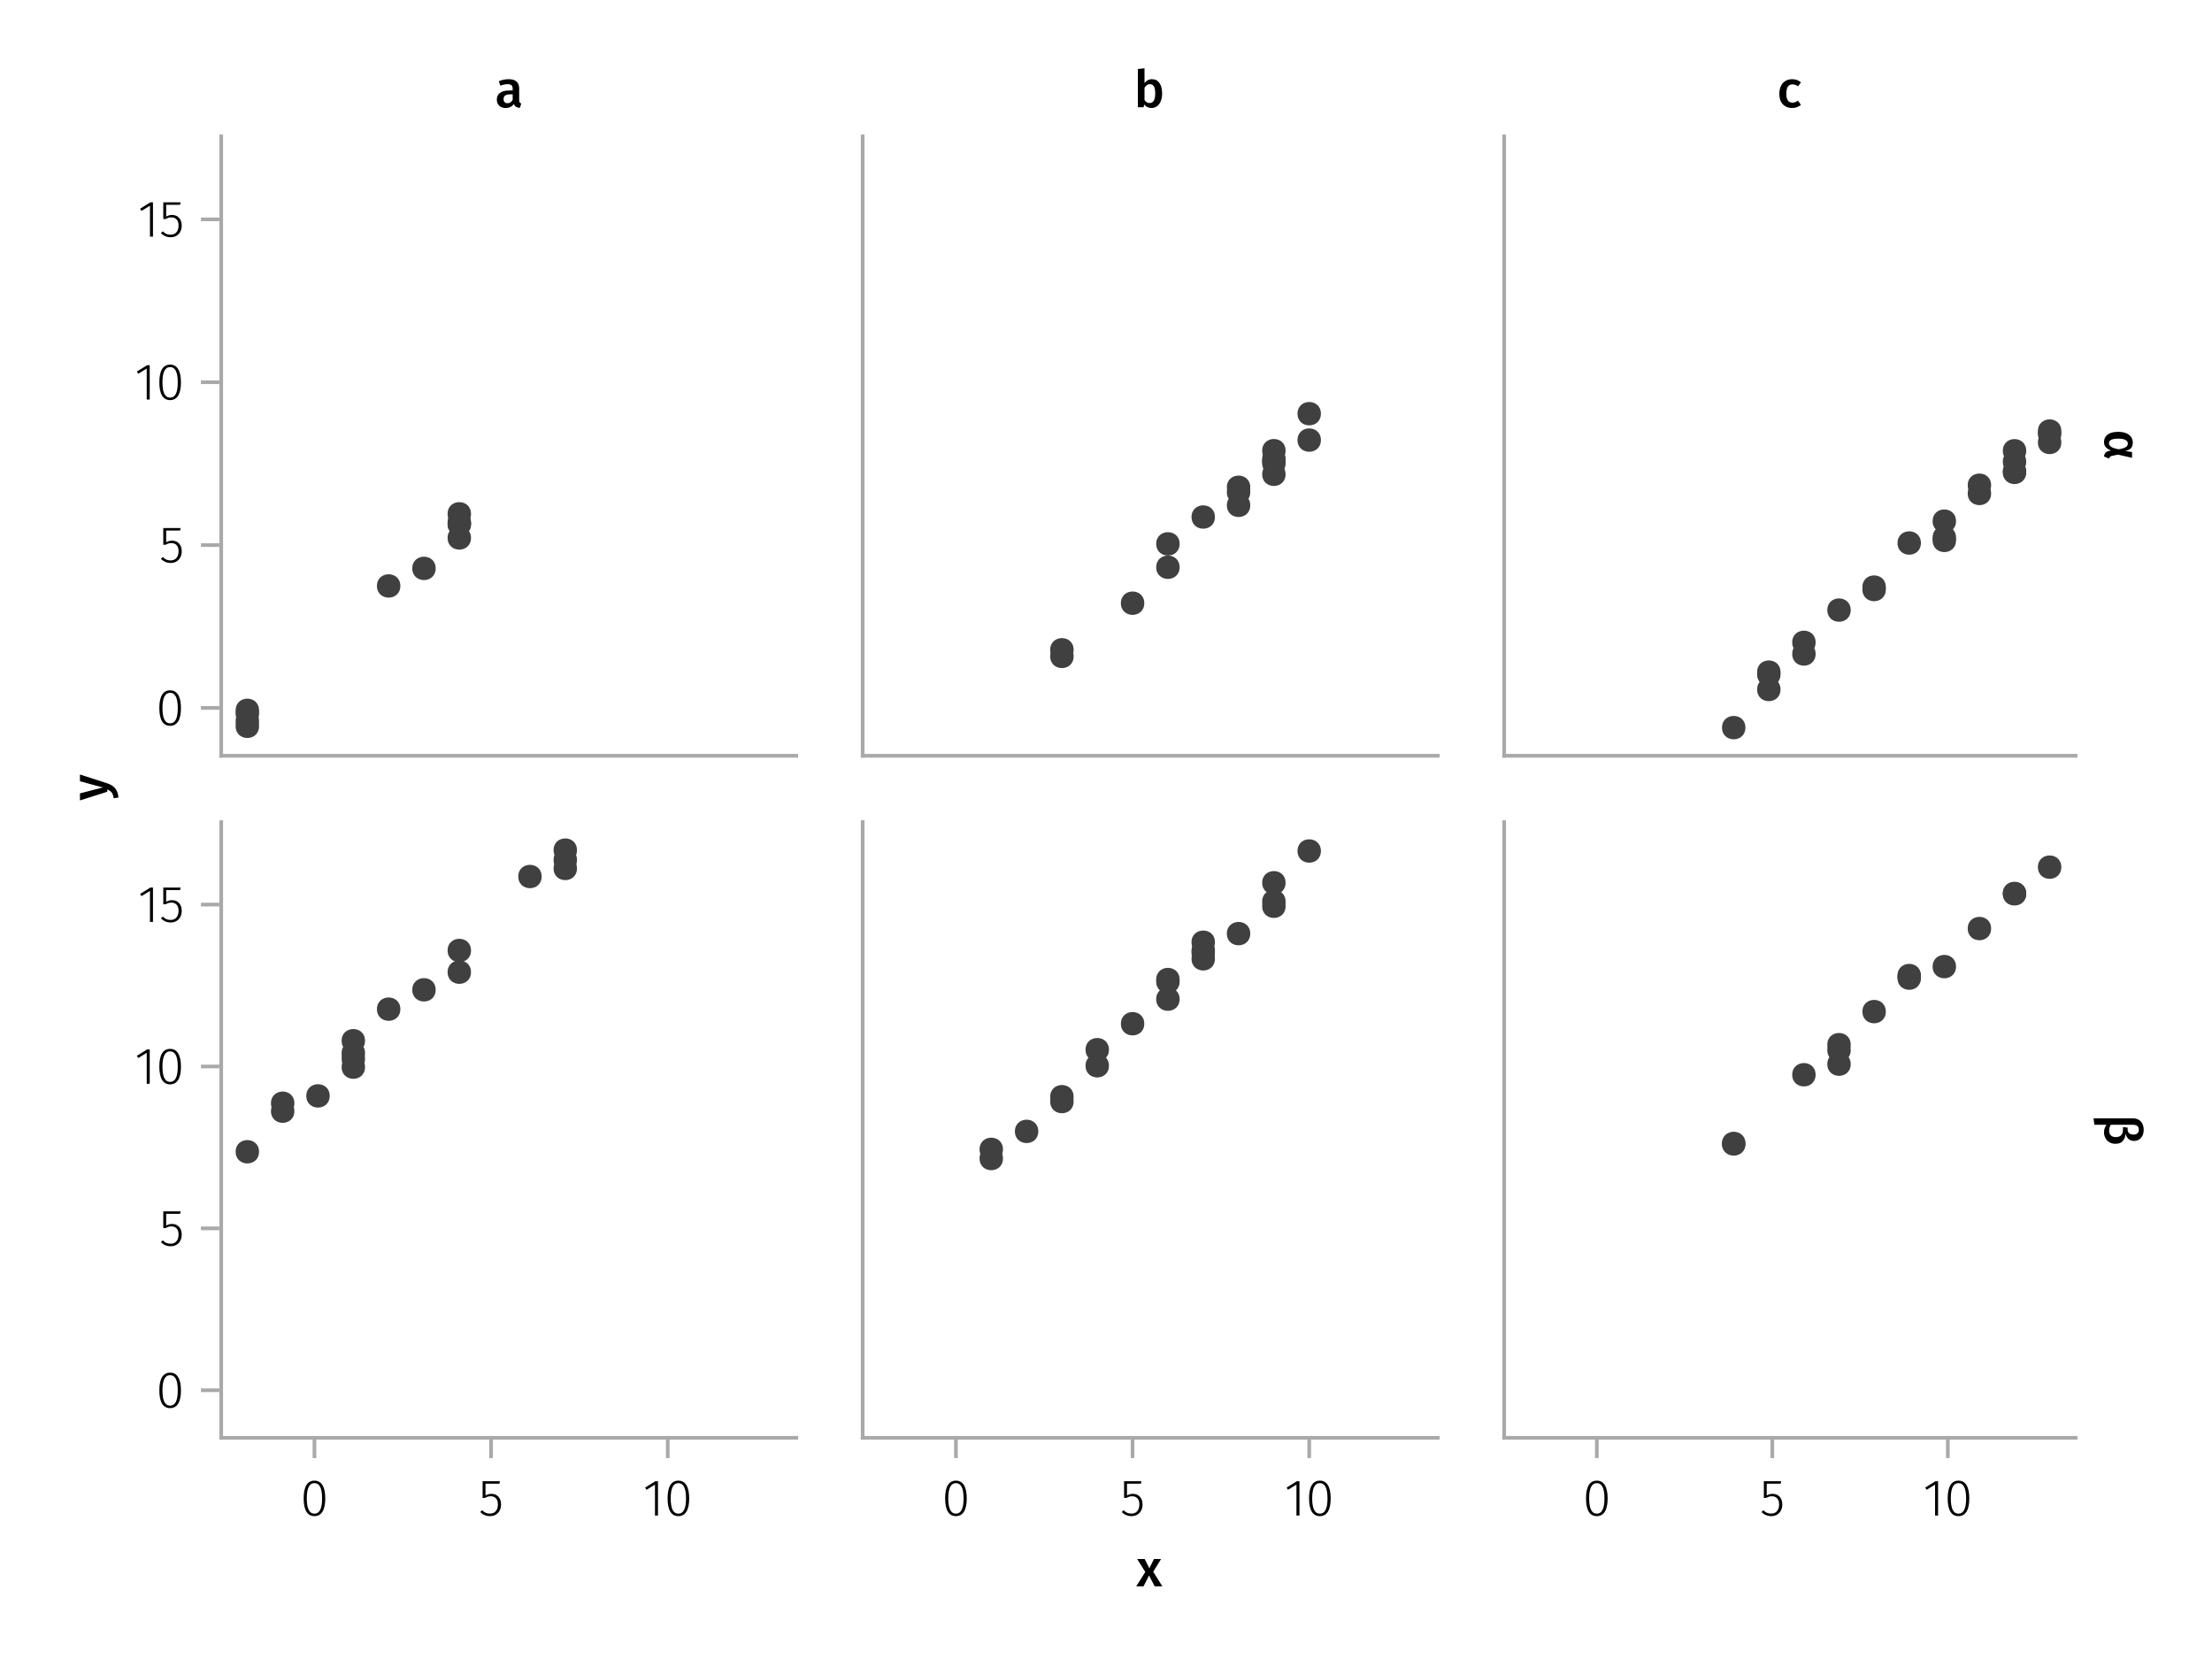 <?xml version="1.0" encoding="UTF-8"?>
<svg xmlns="http://www.w3.org/2000/svg" xmlns:xlink="http://www.w3.org/1999/xlink" width="600" height="450" viewBox="0 0 600 450">
<defs>
<g>
<g id="glyph-0-0-8e553ca0">
<path d="M 3.844 -9.469 C 4.812 -9.469 5.539 -9.055 6.031 -8.234 C 6.531 -7.422 6.781 -6.223 6.781 -4.641 C 6.781 -3.078 6.531 -1.883 6.031 -1.062 C 5.531 -0.25 4.801 0.156 3.844 0.156 C 2.883 0.156 2.156 -0.25 1.656 -1.062 C 1.164 -1.883 0.922 -3.082 0.922 -4.656 C 0.922 -6.238 1.164 -7.438 1.656 -8.25 C 2.156 -9.062 2.883 -9.469 3.844 -9.469 Z M 3.844 -8.797 C 2.457 -8.797 1.766 -7.414 1.766 -4.656 C 1.766 -1.895 2.457 -0.516 3.844 -0.516 C 4.531 -0.516 5.047 -0.848 5.391 -1.516 C 5.742 -2.191 5.922 -3.234 5.922 -4.641 C 5.922 -6.055 5.742 -7.102 5.391 -7.781 C 5.047 -8.457 4.531 -8.797 3.844 -8.797 Z M 3.844 -8.797 "/>
</g>
<g id="glyph-0-1-8e553ca0">
<path d="M 5.672 -8.641 L 1.891 -8.641 L 1.891 -5.453 C 2.398 -5.742 2.93 -5.891 3.484 -5.891 C 4.285 -5.891 4.922 -5.629 5.391 -5.109 C 5.867 -4.598 6.109 -3.895 6.109 -3 C 6.109 -2.395 5.984 -1.848 5.734 -1.359 C 5.484 -0.879 5.129 -0.504 4.672 -0.234 C 4.223 0.023 3.703 0.156 3.109 0.156 C 2.066 0.156 1.188 -0.219 0.469 -0.969 L 0.984 -1.453 C 1.273 -1.141 1.586 -0.906 1.922 -0.75 C 2.266 -0.602 2.66 -0.531 3.109 -0.531 C 3.773 -0.531 4.297 -0.75 4.672 -1.188 C 5.055 -1.633 5.25 -2.242 5.25 -3.016 C 5.25 -3.754 5.07 -4.305 4.719 -4.672 C 4.375 -5.047 3.898 -5.234 3.297 -5.234 C 3.004 -5.234 2.742 -5.195 2.516 -5.125 C 2.285 -5.062 2.031 -4.945 1.75 -4.781 L 1.109 -4.781 L 1.109 -9.312 L 5.797 -9.312 Z M 5.672 -8.641 "/>
</g>
<g id="glyph-1-0-8e553ca0">
<path d="M 5.672 -8.641 L 1.891 -8.641 L 1.891 -5.453 C 2.398 -5.742 2.93 -5.891 3.484 -5.891 C 4.285 -5.891 4.922 -5.629 5.391 -5.109 C 5.867 -4.598 6.109 -3.895 6.109 -3 C 6.109 -2.395 5.984 -1.848 5.734 -1.359 C 5.484 -0.879 5.129 -0.504 4.672 -0.234 C 4.223 0.023 3.703 0.156 3.109 0.156 C 2.066 0.156 1.188 -0.219 0.469 -0.969 L 0.984 -1.453 C 1.273 -1.141 1.586 -0.906 1.922 -0.75 C 2.266 -0.602 2.66 -0.531 3.109 -0.531 C 3.773 -0.531 4.297 -0.75 4.672 -1.188 C 5.055 -1.633 5.25 -2.242 5.25 -3.016 C 5.25 -3.754 5.07 -4.305 4.719 -4.672 C 4.375 -5.047 3.898 -5.234 3.297 -5.234 C 3.004 -5.234 2.742 -5.195 2.516 -5.125 C 2.285 -5.062 2.031 -4.945 1.75 -4.781 L 1.109 -4.781 L 1.109 -9.312 L 5.797 -9.312 Z M 5.672 -8.641 "/>
</g>
<g id="glyph-2-0-8e553ca0">
<path d="M 4.094 -9.312 L 4.094 0 L 3.281 0 L 3.281 -8.406 L 0.984 -6.984 L 0.609 -7.594 L 3.391 -9.312 Z M 4.094 -9.312 "/>
</g>
<g id="glyph-3-0-8e553ca0">
<path d="M 3.844 -9.469 C 4.812 -9.469 5.539 -9.055 6.031 -8.234 C 6.531 -7.422 6.781 -6.223 6.781 -4.641 C 6.781 -3.078 6.531 -1.883 6.031 -1.062 C 5.531 -0.25 4.801 0.156 3.844 0.156 C 2.883 0.156 2.156 -0.25 1.656 -1.062 C 1.164 -1.883 0.922 -3.082 0.922 -4.656 C 0.922 -6.238 1.164 -7.438 1.656 -8.25 C 2.156 -9.062 2.883 -9.469 3.844 -9.469 Z M 3.844 -8.797 C 2.457 -8.797 1.766 -7.414 1.766 -4.656 C 1.766 -1.895 2.457 -0.516 3.844 -0.516 C 4.531 -0.516 5.047 -0.848 5.391 -1.516 C 5.742 -2.191 5.922 -3.234 5.922 -4.641 C 5.922 -6.055 5.742 -7.102 5.391 -7.781 C 5.047 -8.457 4.531 -8.797 3.844 -8.797 Z M 3.844 -8.797 "/>
</g>
<g id="glyph-4-0-8e553ca0">
<path d="M 4.094 -9.312 L 4.094 0 L 3.281 0 L 3.281 -8.406 L 0.984 -6.984 L 0.609 -7.594 L 3.391 -9.312 Z M 4.094 -9.312 "/>
</g>
<g id="glyph-4-1-8e553ca0">
<path d="M 5.672 -8.641 L 1.891 -8.641 L 1.891 -5.453 C 2.398 -5.742 2.93 -5.891 3.484 -5.891 C 4.285 -5.891 4.922 -5.629 5.391 -5.109 C 5.867 -4.598 6.109 -3.895 6.109 -3 C 6.109 -2.395 5.984 -1.848 5.734 -1.359 C 5.484 -0.879 5.129 -0.504 4.672 -0.234 C 4.223 0.023 3.703 0.156 3.109 0.156 C 2.066 0.156 1.188 -0.219 0.469 -0.969 L 0.984 -1.453 C 1.273 -1.141 1.586 -0.906 1.922 -0.75 C 2.266 -0.602 2.66 -0.531 3.109 -0.531 C 3.773 -0.531 4.297 -0.75 4.672 -1.188 C 5.055 -1.633 5.25 -2.242 5.25 -3.016 C 5.25 -3.754 5.07 -4.305 4.719 -4.672 C 4.375 -5.047 3.898 -5.234 3.297 -5.234 C 3.004 -5.234 2.742 -5.195 2.516 -5.125 C 2.285 -5.062 2.031 -4.945 1.75 -4.781 L 1.109 -4.781 L 1.109 -9.312 L 5.797 -9.312 Z M 5.672 -8.641 "/>
</g>
<g id="glyph-4-2-8e553ca0">
<path d="M 3.844 -9.469 C 4.812 -9.469 5.539 -9.055 6.031 -8.234 C 6.531 -7.422 6.781 -6.223 6.781 -4.641 C 6.781 -3.078 6.531 -1.883 6.031 -1.062 C 5.531 -0.25 4.801 0.156 3.844 0.156 C 2.883 0.156 2.156 -0.25 1.656 -1.062 C 1.164 -1.883 0.922 -3.082 0.922 -4.656 C 0.922 -6.238 1.164 -7.438 1.656 -8.25 C 2.156 -9.062 2.883 -9.469 3.844 -9.469 Z M 3.844 -8.797 C 2.457 -8.797 1.766 -7.414 1.766 -4.656 C 1.766 -1.895 2.457 -0.516 3.844 -0.516 C 4.531 -0.516 5.047 -0.848 5.391 -1.516 C 5.742 -2.191 5.922 -3.234 5.922 -4.641 C 5.922 -6.055 5.742 -7.102 5.391 -7.781 C 5.047 -8.457 4.531 -8.797 3.844 -8.797 Z M 3.844 -8.797 "/>
</g>
<g id="glyph-5-0-8e553ca0">
<path d="M 3.844 -9.469 C 4.812 -9.469 5.539 -9.055 6.031 -8.234 C 6.531 -7.422 6.781 -6.223 6.781 -4.641 C 6.781 -3.078 6.531 -1.883 6.031 -1.062 C 5.531 -0.25 4.801 0.156 3.844 0.156 C 2.883 0.156 2.156 -0.25 1.656 -1.062 C 1.164 -1.883 0.922 -3.082 0.922 -4.656 C 0.922 -6.238 1.164 -7.438 1.656 -8.25 C 2.156 -9.062 2.883 -9.469 3.844 -9.469 Z M 3.844 -8.797 C 2.457 -8.797 1.766 -7.414 1.766 -4.656 C 1.766 -1.895 2.457 -0.516 3.844 -0.516 C 4.531 -0.516 5.047 -0.848 5.391 -1.516 C 5.742 -2.191 5.922 -3.234 5.922 -4.641 C 5.922 -6.055 5.742 -7.102 5.391 -7.781 C 5.047 -8.457 4.531 -8.797 3.844 -8.797 Z M 3.844 -8.797 "/>
</g>
<g id="glyph-6-0-8e553ca0">
<path d="M 4.094 -9.312 L 4.094 0 L 3.281 0 L 3.281 -8.406 L 0.984 -6.984 L 0.609 -7.594 L 3.391 -9.312 Z M 4.094 -9.312 "/>
</g>
<g id="glyph-7-0-8e553ca0">
<path d="M 3.844 -9.469 C 4.812 -9.469 5.539 -9.055 6.031 -8.234 C 6.531 -7.422 6.781 -6.223 6.781 -4.641 C 6.781 -3.078 6.531 -1.883 6.031 -1.062 C 5.531 -0.25 4.801 0.156 3.844 0.156 C 2.883 0.156 2.156 -0.25 1.656 -1.062 C 1.164 -1.883 0.922 -3.082 0.922 -4.656 C 0.922 -6.238 1.164 -7.438 1.656 -8.25 C 2.156 -9.062 2.883 -9.469 3.844 -9.469 Z M 3.844 -8.797 C 2.457 -8.797 1.766 -7.414 1.766 -4.656 C 1.766 -1.895 2.457 -0.516 3.844 -0.516 C 4.531 -0.516 5.047 -0.848 5.391 -1.516 C 5.742 -2.191 5.922 -3.234 5.922 -4.641 C 5.922 -6.055 5.742 -7.102 5.391 -7.781 C 5.047 -8.457 4.531 -8.797 3.844 -8.797 Z M 3.844 -8.797 "/>
</g>
<g id="glyph-7-1-8e553ca0">
<path d="M 4.094 -9.312 L 4.094 0 L 3.281 0 L 3.281 -8.406 L 0.984 -6.984 L 0.609 -7.594 L 3.391 -9.312 Z M 4.094 -9.312 "/>
</g>
<g id="glyph-7-2-8e553ca0">
<path d="M 5.672 -8.641 L 1.891 -8.641 L 1.891 -5.453 C 2.398 -5.742 2.93 -5.891 3.484 -5.891 C 4.285 -5.891 4.922 -5.629 5.391 -5.109 C 5.867 -4.598 6.109 -3.895 6.109 -3 C 6.109 -2.395 5.984 -1.848 5.734 -1.359 C 5.484 -0.879 5.129 -0.504 4.672 -0.234 C 4.223 0.023 3.703 0.156 3.109 0.156 C 2.066 0.156 1.188 -0.219 0.469 -0.969 L 0.984 -1.453 C 1.273 -1.141 1.586 -0.906 1.922 -0.75 C 2.266 -0.602 2.66 -0.531 3.109 -0.531 C 3.773 -0.531 4.297 -0.75 4.672 -1.188 C 5.055 -1.633 5.25 -2.242 5.25 -3.016 C 5.25 -3.754 5.07 -4.305 4.719 -4.672 C 4.375 -5.047 3.898 -5.234 3.297 -5.234 C 3.004 -5.234 2.742 -5.195 2.516 -5.125 C 2.285 -5.062 2.031 -4.945 1.75 -4.781 L 1.109 -4.781 L 1.109 -9.312 L 5.797 -9.312 Z M 5.672 -8.641 "/>
</g>
<g id="glyph-8-0-8e553ca0">
<path d="M 5.672 -8.641 L 1.891 -8.641 L 1.891 -5.453 C 2.398 -5.742 2.93 -5.891 3.484 -5.891 C 4.285 -5.891 4.922 -5.629 5.391 -5.109 C 5.867 -4.598 6.109 -3.895 6.109 -3 C 6.109 -2.395 5.984 -1.848 5.734 -1.359 C 5.484 -0.879 5.129 -0.504 4.672 -0.234 C 4.223 0.023 3.703 0.156 3.109 0.156 C 2.066 0.156 1.188 -0.219 0.469 -0.969 L 0.984 -1.453 C 1.273 -1.141 1.586 -0.906 1.922 -0.75 C 2.266 -0.602 2.66 -0.531 3.109 -0.531 C 3.773 -0.531 4.297 -0.75 4.672 -1.188 C 5.055 -1.633 5.25 -2.242 5.25 -3.016 C 5.25 -3.754 5.07 -4.305 4.719 -4.672 C 4.375 -5.047 3.898 -5.234 3.297 -5.234 C 3.004 -5.234 2.742 -5.195 2.516 -5.125 C 2.285 -5.062 2.031 -4.945 1.75 -4.781 L 1.109 -4.781 L 1.109 -9.312 L 5.797 -9.312 Z M 5.672 -8.641 "/>
</g>
<g id="glyph-9-0-8e553ca0">
<path d="M 3.844 -9.469 C 4.812 -9.469 5.539 -9.055 6.031 -8.234 C 6.531 -7.422 6.781 -6.223 6.781 -4.641 C 6.781 -3.078 6.531 -1.883 6.031 -1.062 C 5.531 -0.25 4.801 0.156 3.844 0.156 C 2.883 0.156 2.156 -0.25 1.656 -1.062 C 1.164 -1.883 0.922 -3.082 0.922 -4.656 C 0.922 -6.238 1.164 -7.438 1.656 -8.25 C 2.156 -9.062 2.883 -9.469 3.844 -9.469 Z M 3.844 -8.797 C 2.457 -8.797 1.766 -7.414 1.766 -4.656 C 1.766 -1.895 2.457 -0.516 3.844 -0.516 C 4.531 -0.516 5.047 -0.848 5.391 -1.516 C 5.742 -2.191 5.922 -3.234 5.922 -4.641 C 5.922 -6.055 5.742 -7.102 5.391 -7.781 C 5.047 -8.457 4.531 -8.797 3.844 -8.797 Z M 3.844 -8.797 "/>
</g>
<g id="glyph-10-0-8e553ca0">
<path d="M 4.094 -9.312 L 4.094 0 L 3.281 0 L 3.281 -8.406 L 0.984 -6.984 L 0.609 -7.594 L 3.391 -9.312 Z M 4.094 -9.312 "/>
</g>
<g id="glyph-11-0-8e553ca0">
<path d="M 0.031 -4.656 C 0.945 -4.363 1.656 -3.91 2.156 -3.297 C 2.664 -2.691 2.961 -1.863 3.047 -0.812 L 1.75 -0.625 C 1.676 -1.113 1.57 -1.504 1.438 -1.797 C 1.301 -2.086 1.117 -2.32 0.891 -2.5 C 0.672 -2.676 0.375 -2.844 0 -3 L 0 -2.375 L -7.406 -0.031 L -7.406 -1.938 L -1.188 -3.547 L -7.406 -5.219 L -7.406 -7.062 Z M 0.031 -4.656 "/>
</g>
<g id="glyph-12-0-8e553ca0">
<path d="M 7.609 3.562 C 7.609 4.188 7.441 4.68 7.109 5.047 C 6.773 5.41 6.242 5.66 5.516 5.797 L 7.406 6.094 L 7.406 7.656 L 3.562 6.781 L 1.922 7.141 C 1.703 7.191 1.535 7.273 1.422 7.391 C 1.316 7.504 1.234 7.664 1.172 7.875 L -0.203 7.281 C -0.16 6.883 -0.031 6.555 0.188 6.297 C 0.414 6.035 0.723 5.867 1.109 5.797 L 1.734 5.688 C 1.109 5.445 0.629 5.145 0.297 4.781 C -0.035 4.414 -0.203 3.945 -0.203 3.375 C -0.203 2.508 0.125 1.832 0.781 1.344 C 1.438 0.852 2.391 0.609 3.641 0.609 C 4.41 0.609 5.098 0.719 5.703 0.938 C 6.305 1.164 6.773 1.504 7.109 1.953 C 7.441 2.398 7.609 2.938 7.609 3.562 Z M 6.266 3.75 C 6.266 3.344 6.039 3.023 5.594 2.797 C 5.156 2.566 4.504 2.453 3.641 2.453 C 1.973 2.453 1.141 2.867 1.141 3.703 C 1.141 4.055 1.328 4.367 1.703 4.641 C 2.086 4.922 2.781 5.156 3.781 5.344 C 4.719 5.176 5.363 4.973 5.719 4.734 C 6.082 4.492 6.266 4.164 6.266 3.75 Z M 6.266 3.75 "/>
</g>
<g id="glyph-13-0-8e553ca0">
<path d="M 5.672 5.203 C 5.598 5.992 5.352 6.656 4.938 7.188 C 4.52 7.719 3.832 7.984 2.875 7.984 C 2.258 7.984 1.719 7.844 1.25 7.562 C 0.789 7.281 0.43 6.898 0.172 6.422 C -0.078 5.953 -0.203 5.426 -0.203 4.844 C -0.203 4.125 0.02 3.453 0.469 2.828 L -2.812 2.828 L -3.047 1.078 L 7.609 1.078 C 8.535 1.078 9.258 1.359 9.781 1.922 C 10.301 2.484 10.562 3.238 10.562 4.188 C 10.562 4.781 10.453 5.305 10.234 5.766 C 10.016 6.223 9.707 6.578 9.312 6.828 C 8.914 7.078 8.461 7.203 7.953 7.203 C 7.328 7.203 6.816 7.02 6.422 6.656 C 6.035 6.301 5.785 5.816 5.672 5.203 Z M 1.188 4.484 C 1.188 4.973 1.336 5.375 1.641 5.688 C 1.953 6.008 2.398 6.172 2.984 6.172 C 4.285 6.172 4.938 5.477 4.938 4.094 L 4.938 3.453 L 6.203 3.594 L 6.203 4.109 C 6.203 4.523 6.336 4.859 6.609 5.109 C 6.879 5.359 7.285 5.484 7.828 5.484 C 8.305 5.484 8.66 5.363 8.891 5.125 C 9.129 4.895 9.25 4.578 9.25 4.172 C 9.25 3.273 8.703 2.828 7.609 2.828 L 1.656 2.828 C 1.344 3.266 1.188 3.816 1.188 4.484 Z M 1.188 4.484 "/>
</g>
<g id="glyph-14-0-8e553ca0">
<path d="M 4.562 -3.969 L 7.047 0 L 4.969 0 L 3.438 -2.938 L 1.938 0 L -0.047 0 L 2.422 -3.906 L 0.203 -7.406 L 2.25 -7.406 L 3.516 -4.891 L 4.766 -7.406 L 6.703 -7.406 Z M 4.562 -3.969 "/>
</g>
<g id="glyph-15-0-8e553ca0">
<path d="M 6.547 -1.953 C 6.547 -1.672 6.586 -1.461 6.672 -1.328 C 6.766 -1.191 6.91 -1.086 7.109 -1.016 L 6.734 0.188 C 6.316 0.145 5.973 0.039 5.703 -0.125 C 5.441 -0.289 5.238 -0.547 5.094 -0.891 C 4.844 -0.523 4.523 -0.25 4.141 -0.062 C 3.766 0.113 3.348 0.203 2.891 0.203 C 2.148 0.203 1.562 -0.004 1.125 -0.422 C 0.695 -0.836 0.484 -1.391 0.484 -2.078 C 0.484 -2.879 0.773 -3.488 1.359 -3.906 C 1.941 -4.332 2.773 -4.547 3.859 -4.547 L 4.781 -4.547 L 4.781 -4.969 C 4.781 -5.445 4.672 -5.781 4.453 -5.969 C 4.234 -6.164 3.883 -6.266 3.406 -6.266 C 2.863 -6.266 2.207 -6.129 1.438 -5.859 L 1.016 -7.078 C 1.941 -7.43 2.836 -7.609 3.703 -7.609 C 5.598 -7.609 6.547 -6.758 6.547 -5.062 Z M 3.359 -1.094 C 3.961 -1.094 4.438 -1.395 4.781 -2 L 4.781 -3.5 L 4.047 -3.5 C 2.891 -3.5 2.312 -3.07 2.312 -2.219 C 2.312 -1.863 2.398 -1.586 2.578 -1.391 C 2.754 -1.191 3.016 -1.094 3.359 -1.094 Z M 3.359 -1.094 "/>
</g>
<g id="glyph-16-0-8e553ca0">
<path d="M 4.906 -7.609 C 5.77 -7.609 6.441 -7.266 6.922 -6.578 C 7.41 -5.898 7.656 -4.941 7.656 -3.703 C 7.656 -2.941 7.535 -2.266 7.297 -1.672 C 7.055 -1.078 6.719 -0.613 6.281 -0.281 C 5.844 0.039 5.328 0.203 4.734 0.203 C 4.328 0.203 3.957 0.117 3.625 -0.047 C 3.301 -0.211 3.016 -0.445 2.766 -0.75 L 2.656 0 L 1.078 0 L 1.078 -10.375 L 2.875 -10.562 L 2.875 -6.562 C 3.113 -6.895 3.406 -7.148 3.75 -7.328 C 4.102 -7.516 4.488 -7.609 4.906 -7.609 Z M 4.234 -1.141 C 4.723 -1.141 5.102 -1.344 5.375 -1.75 C 5.645 -2.164 5.781 -2.816 5.781 -3.703 C 5.781 -4.641 5.656 -5.301 5.406 -5.688 C 5.156 -6.07 4.801 -6.266 4.344 -6.266 C 3.77 -6.266 3.281 -5.93 2.875 -5.266 L 2.875 -1.984 C 3.031 -1.711 3.227 -1.504 3.469 -1.359 C 3.707 -1.211 3.961 -1.141 4.234 -1.141 Z M 4.234 -1.141 "/>
</g>
<g id="glyph-16-1-8e553ca0">
<path d="M 4.062 -7.609 C 4.539 -7.609 4.973 -7.539 5.359 -7.406 C 5.754 -7.27 6.125 -7.051 6.469 -6.75 L 5.672 -5.672 C 5.422 -5.859 5.176 -5.992 4.938 -6.078 C 4.707 -6.16 4.453 -6.203 4.172 -6.203 C 3.055 -6.203 2.5 -5.359 2.5 -3.672 C 2.5 -2.805 2.645 -2.188 2.938 -1.812 C 3.227 -1.438 3.641 -1.25 4.172 -1.25 C 4.43 -1.25 4.672 -1.289 4.891 -1.375 C 5.109 -1.457 5.367 -1.594 5.672 -1.781 L 6.469 -0.641 C 5.77 -0.078 4.973 0.203 4.078 0.203 C 3.367 0.203 2.75 0.047 2.219 -0.266 C 1.695 -0.578 1.297 -1.02 1.016 -1.594 C 0.742 -2.176 0.609 -2.859 0.609 -3.641 C 0.609 -4.422 0.742 -5.113 1.016 -5.719 C 1.297 -6.32 1.695 -6.785 2.219 -7.109 C 2.75 -7.441 3.363 -7.609 4.062 -7.609 Z M 4.062 -7.609 "/>
</g>
</g>
</defs>
<rect x="-60" y="-45" width="720" height="540" fill="rgb(100%, 100%, 100%)" fill-opacity="1"/>
<path fill-rule="nonzero" fill="rgb(100%, 100%, 100%)" fill-opacity="1" d="M 60 205 L 216 205 L 216 37 L 60 37 Z M 60 205 "/>
<path fill-rule="nonzero" fill="rgb(100%, 100%, 100%)" fill-opacity="1" d="M 60 390 L 216 390 L 216 223 L 60 223 Z M 60 390 "/>
<path fill-rule="nonzero" fill="rgb(100%, 100%, 100%)" fill-opacity="1" d="M 234 205 L 390 205 L 390 37 L 234 37 Z M 234 205 "/>
<path fill-rule="nonzero" fill="rgb(100%, 100%, 100%)" fill-opacity="1" d="M 234 390 L 390 390 L 390 223 L 234 223 Z M 234 390 "/>
<path fill-rule="nonzero" fill="rgb(100%, 100%, 100%)" fill-opacity="1" d="M 408 205 L 563 205 L 563 37 L 408 37 Z M 408 205 "/>
<path fill-rule="nonzero" fill="rgb(100%, 100%, 100%)" fill-opacity="1" d="M 408 390 L 563 390 L 563 223 L 408 223 Z M 408 390 "/>
<g fill="rgb(0%, 0%, 0%)" fill-opacity="1">
<use xlink:href="#glyph-0-0-8e553ca0" x="42.3" y="196.719"/>
</g>
<g fill="rgb(0%, 0%, 0%)" fill-opacity="1">
<use xlink:href="#glyph-1-0-8e553ca0" x="43.182" y="152.544"/>
</g>
<g fill="rgb(0%, 0%, 0%)" fill-opacity="1">
<use xlink:href="#glyph-2-0-8e553ca0" x="36.518" y="108.37"/>
</g>
<g fill="rgb(0%, 0%, 0%)" fill-opacity="1">
<use xlink:href="#glyph-3-0-8e553ca0" x="42.3" y="108.37"/>
</g>
<g fill="rgb(0%, 0%, 0%)" fill-opacity="1">
<use xlink:href="#glyph-4-0-8e553ca0" x="37.4" y="64.195"/>
</g>
<g fill="rgb(0%, 0%, 0%)" fill-opacity="1">
<use xlink:href="#glyph-0-1-8e553ca0" x="43.182" y="64.195"/>
</g>
<path fill-rule="nonzero" fill="rgb(25.098%, 25.098%, 25.098%)" fill-opacity="1" d="M 127.758 142.164 C 127.758 137.934 121.414 137.934 121.414 142.164 C 121.414 146.395 127.758 146.395 127.758 142.164 Z M 127.758 142.164 "/>
<path fill-rule="nonzero" fill="rgb(25.098%, 25.098%, 25.098%)" fill-opacity="1" d="M 108.594 158.938 C 108.594 154.707 102.246 154.707 102.246 158.938 C 102.246 163.168 108.594 163.168 108.594 158.938 Z M 108.594 158.938 "/>
<path fill-rule="nonzero" fill="rgb(25.098%, 25.098%, 25.098%)" fill-opacity="1" d="M 127.758 139.371 C 127.758 135.141 121.414 135.141 121.414 139.371 C 121.414 143.598 127.758 143.598 127.758 139.371 Z M 127.758 139.371 "/>
<path fill-rule="nonzero" fill="rgb(25.098%, 25.098%, 25.098%)" fill-opacity="1" d="M 70.262 193.578 C 70.262 189.348 63.918 189.348 63.918 193.578 C 63.918 197.809 70.262 197.809 70.262 193.578 Z M 70.262 193.578 "/>
<path fill-rule="nonzero" fill="rgb(25.098%, 25.098%, 25.098%)" fill-opacity="1" d="M 70.262 195.586 C 70.262 191.355 63.918 191.355 63.918 195.586 C 63.918 199.816 70.262 199.816 70.262 195.586 Z M 70.262 195.586 "/>
<path fill-rule="nonzero" fill="rgb(25.098%, 25.098%, 25.098%)" fill-opacity="1" d="M 127.758 142.145 C 127.758 137.914 121.414 137.914 121.414 142.145 C 121.414 146.371 127.758 146.371 127.758 142.145 Z M 127.758 142.145 "/>
<path fill-rule="nonzero" fill="rgb(25.098%, 25.098%, 25.098%)" fill-opacity="1" d="M 70.262 192.676 C 70.262 188.445 63.918 188.445 63.918 192.676 C 63.918 196.902 70.262 196.902 70.262 192.676 Z M 70.262 192.676 "/>
<path fill-rule="nonzero" fill="rgb(25.098%, 25.098%, 25.098%)" fill-opacity="1" d="M 127.758 145.914 C 127.758 141.684 121.414 141.684 121.414 145.914 C 121.414 150.145 127.758 150.145 127.758 145.914 Z M 127.758 145.914 "/>
<path fill-rule="nonzero" fill="rgb(25.098%, 25.098%, 25.098%)" fill-opacity="1" d="M 127.758 141.645 C 127.758 137.414 121.414 137.414 121.414 141.645 C 121.414 145.875 127.758 145.875 127.758 141.645 Z M 127.758 141.645 "/>
<path fill-rule="nonzero" fill="rgb(25.098%, 25.098%, 25.098%)" fill-opacity="1" d="M 70.262 197.004 C 70.262 192.773 63.918 192.773 63.918 197.004 C 63.918 201.234 70.262 201.234 70.262 197.004 Z M 70.262 197.004 "/>
<path fill-rule="nonzero" fill="rgb(25.098%, 25.098%, 25.098%)" fill-opacity="1" d="M 118.176 154.172 C 118.176 149.941 111.828 149.941 111.828 154.172 C 111.828 158.402 118.176 158.402 118.176 154.172 Z M 118.176 154.172 "/>
<g fill="rgb(0%, 0%, 0%)" fill-opacity="1">
<use xlink:href="#glyph-5-0-8e553ca0" x="81.447" y="411.09"/>
</g>
<g fill="rgb(0%, 0%, 0%)" fill-opacity="1">
<use xlink:href="#glyph-4-1-8e553ca0" x="129.8" y="411.09"/>
</g>
<g fill="rgb(0%, 0%, 0%)" fill-opacity="1">
<use xlink:href="#glyph-6-0-8e553ca0" x="174.379" y="411.09"/>
</g>
<g fill="rgb(0%, 0%, 0%)" fill-opacity="1">
<use xlink:href="#glyph-4-2-8e553ca0" x="180.161" y="411.09"/>
</g>
<g fill="rgb(0%, 0%, 0%)" fill-opacity="1">
<use xlink:href="#glyph-0-0-8e553ca0" x="42.3" y="381.796"/>
</g>
<g fill="rgb(0%, 0%, 0%)" fill-opacity="1">
<use xlink:href="#glyph-0-1-8e553ca0" x="43.182" y="337.885"/>
</g>
<g fill="rgb(0%, 0%, 0%)" fill-opacity="1">
<use xlink:href="#glyph-4-0-8e553ca0" x="36.518" y="293.973"/>
</g>
<g fill="rgb(0%, 0%, 0%)" fill-opacity="1">
<use xlink:href="#glyph-0-0-8e553ca0" x="42.3" y="293.973"/>
</g>
<g fill="rgb(0%, 0%, 0%)" fill-opacity="1">
<use xlink:href="#glyph-4-0-8e553ca0" x="37.4" y="250.061"/>
</g>
<g fill="rgb(0%, 0%, 0%)" fill-opacity="1">
<use xlink:href="#glyph-0-1-8e553ca0" x="43.182" y="250.061"/>
</g>
<path fill-rule="nonzero" fill="rgb(25.098%, 25.098%, 25.098%)" fill-opacity="1" d="M 127.758 263.699 C 127.758 259.469 121.414 259.469 121.414 263.699 C 121.414 267.93 127.758 267.93 127.758 263.699 Z M 127.758 263.699 "/>
<path fill-rule="nonzero" fill="rgb(25.098%, 25.098%, 25.098%)" fill-opacity="1" d="M 156.504 235.562 C 156.504 231.332 150.16 231.332 150.16 235.562 C 150.16 239.793 156.504 239.793 156.504 235.562 Z M 156.504 235.562 "/>
<path fill-rule="nonzero" fill="rgb(25.098%, 25.098%, 25.098%)" fill-opacity="1" d="M 70.262 312.41 C 70.262 308.18 63.918 308.18 63.918 312.41 C 63.918 316.641 70.262 316.641 70.262 312.41 Z M 70.262 312.41 "/>
<path fill-rule="nonzero" fill="rgb(25.098%, 25.098%, 25.098%)" fill-opacity="1" d="M 99.012 287.188 C 99.012 282.957 92.664 282.957 92.664 287.188 C 92.664 291.418 99.012 291.418 99.012 287.188 Z M 99.012 287.188 "/>
<path fill-rule="nonzero" fill="rgb(25.098%, 25.098%, 25.098%)" fill-opacity="1" d="M 99.012 289.457 C 99.012 285.23 92.664 285.23 92.664 289.457 C 92.664 293.688 99.012 293.688 99.012 289.457 Z M 99.012 289.457 "/>
<path fill-rule="nonzero" fill="rgb(25.098%, 25.098%, 25.098%)" fill-opacity="1" d="M 118.176 268.484 C 118.176 264.254 111.828 264.254 111.828 268.484 C 111.828 272.715 118.176 272.715 118.176 268.484 Z M 118.176 268.484 "/>
<path fill-rule="nonzero" fill="rgb(25.098%, 25.098%, 25.098%)" fill-opacity="1" d="M 108.594 273.73 C 108.594 269.5 102.246 269.5 102.246 273.73 C 102.246 277.957 108.594 277.957 108.594 273.73 Z M 108.594 273.73 "/>
<path fill-rule="nonzero" fill="rgb(25.098%, 25.098%, 25.098%)" fill-opacity="1" d="M 156.504 230.59 C 156.504 226.359 150.16 226.359 150.16 230.59 C 150.16 234.82 156.504 234.82 156.504 230.59 Z M 156.504 230.59 "/>
<path fill-rule="nonzero" fill="rgb(25.098%, 25.098%, 25.098%)" fill-opacity="1" d="M 89.43 297.258 C 89.43 293.027 83.082 293.027 83.082 297.258 C 83.082 301.488 89.43 301.488 89.43 297.258 Z M 89.43 297.258 "/>
<path fill-rule="nonzero" fill="rgb(25.098%, 25.098%, 25.098%)" fill-opacity="1" d="M 99.012 285.641 C 99.012 281.41 92.664 281.41 92.664 285.641 C 92.664 289.871 99.012 289.871 99.012 285.641 Z M 99.012 285.641 "/>
<path fill-rule="nonzero" fill="rgb(25.098%, 25.098%, 25.098%)" fill-opacity="1" d="M 79.848 301.398 C 79.848 297.168 73.5 297.168 73.5 301.398 C 73.5 305.629 79.848 305.629 79.848 301.398 Z M 79.848 301.398 "/>
<path fill-rule="nonzero" fill="rgb(25.098%, 25.098%, 25.098%)" fill-opacity="1" d="M 156.504 233.234 C 156.504 229.004 150.16 229.004 150.16 233.234 C 150.16 237.465 156.504 237.465 156.504 233.234 Z M 156.504 233.234 "/>
<path fill-rule="nonzero" fill="rgb(25.098%, 25.098%, 25.098%)" fill-opacity="1" d="M 146.922 237.754 C 146.922 233.523 140.578 233.523 140.578 237.754 C 140.578 241.98 146.922 241.98 146.922 237.754 Z M 146.922 237.754 "/>
<path fill-rule="nonzero" fill="rgb(25.098%, 25.098%, 25.098%)" fill-opacity="1" d="M 127.758 257.816 C 127.758 253.586 121.414 253.586 121.414 257.816 C 121.414 262.047 127.758 262.047 127.758 257.816 Z M 127.758 257.816 "/>
<path fill-rule="nonzero" fill="rgb(25.098%, 25.098%, 25.098%)" fill-opacity="1" d="M 99.012 282.293 C 99.012 278.062 92.664 278.062 92.664 282.293 C 92.664 286.523 99.012 286.523 99.012 282.293 Z M 99.012 282.293 "/>
<path fill-rule="nonzero" fill="rgb(25.098%, 25.098%, 25.098%)" fill-opacity="1" d="M 79.848 299.246 C 79.848 295.016 73.5 295.016 73.5 299.246 C 73.5 303.477 79.848 303.477 79.848 299.246 Z M 79.848 299.246 "/>
<path fill-rule="nonzero" fill="rgb(25.098%, 25.098%, 25.098%)" fill-opacity="1" d="M 329.547 140.242 C 329.547 136.012 323.199 136.012 323.199 140.242 C 323.199 144.469 329.547 144.469 329.547 140.242 Z M 329.547 140.242 "/>
<path fill-rule="nonzero" fill="rgb(25.098%, 25.098%, 25.098%)" fill-opacity="1" d="M 348.711 122.246 C 348.711 118.016 342.367 118.016 342.367 122.246 C 342.367 126.477 348.711 126.477 348.711 122.246 Z M 348.711 122.246 "/>
<path fill-rule="nonzero" fill="rgb(25.098%, 25.098%, 25.098%)" fill-opacity="1" d="M 319.965 147.52 C 319.965 143.289 313.617 143.289 313.617 147.52 C 313.617 151.75 319.965 151.75 319.965 147.52 Z M 319.965 147.52 "/>
<path fill-rule="nonzero" fill="rgb(25.098%, 25.098%, 25.098%)" fill-opacity="1" d="M 348.711 124.539 C 348.711 120.309 342.367 120.309 342.367 124.539 C 342.367 128.77 348.711 128.77 348.711 124.539 Z M 348.711 124.539 "/>
<path fill-rule="nonzero" fill="rgb(25.098%, 25.098%, 25.098%)" fill-opacity="1" d="M 358.293 112.211 C 358.293 107.98 351.949 107.98 351.949 112.211 C 351.949 116.441 358.293 116.441 358.293 112.211 Z M 358.293 112.211 "/>
<path fill-rule="nonzero" fill="rgb(25.098%, 25.098%, 25.098%)" fill-opacity="1" d="M 339.129 132.168 C 339.129 127.938 332.785 127.938 332.785 132.168 C 332.785 136.398 339.129 136.398 339.129 132.168 Z M 339.129 132.168 "/>
<path fill-rule="nonzero" fill="rgb(25.098%, 25.098%, 25.098%)" fill-opacity="1" d="M 348.711 125.004 C 348.711 120.773 342.367 120.773 342.367 125.004 C 342.367 129.234 348.711 129.234 348.711 125.004 Z M 348.711 125.004 "/>
<path fill-rule="nonzero" fill="rgb(25.098%, 25.098%, 25.098%)" fill-opacity="1" d="M 348.711 125.664 C 348.711 121.434 342.367 121.434 342.367 125.664 C 342.367 129.895 348.711 129.895 348.711 125.664 Z M 348.711 125.664 "/>
<path fill-rule="nonzero" fill="rgb(25.098%, 25.098%, 25.098%)" fill-opacity="1" d="M 339.129 133.512 C 339.129 129.281 332.785 129.281 332.785 133.512 C 332.785 137.742 339.129 137.742 339.129 133.512 Z M 339.129 133.512 "/>
<path fill-rule="nonzero" fill="rgb(25.098%, 25.098%, 25.098%)" fill-opacity="1" d="M 310.383 163.613 C 310.383 159.383 304.035 159.383 304.035 163.613 C 304.035 167.844 310.383 167.844 310.383 163.613 Z M 310.383 163.613 "/>
<path fill-rule="nonzero" fill="rgb(25.098%, 25.098%, 25.098%)" fill-opacity="1" d="M 339.129 137.07 C 339.129 132.84 332.785 132.84 332.785 137.07 C 332.785 141.301 339.129 141.301 339.129 137.07 Z M 339.129 137.07 "/>
<path fill-rule="nonzero" fill="rgb(25.098%, 25.098%, 25.098%)" fill-opacity="1" d="M 291.215 178.043 C 291.215 173.812 284.871 173.812 284.871 178.043 C 284.871 182.273 291.215 182.273 291.215 178.043 Z M 291.215 178.043 "/>
<path fill-rule="nonzero" fill="rgb(25.098%, 25.098%, 25.098%)" fill-opacity="1" d="M 358.293 119.371 C 358.293 115.141 351.949 115.141 351.949 119.371 C 351.949 123.602 358.293 123.602 358.293 119.371 Z M 358.293 119.371 "/>
<path fill-rule="nonzero" fill="rgb(25.098%, 25.098%, 25.098%)" fill-opacity="1" d="M 291.215 176.25 C 291.215 172.02 284.871 172.02 284.871 176.25 C 284.871 180.48 291.215 180.48 291.215 176.25 Z M 291.215 176.25 "/>
<path fill-rule="nonzero" fill="rgb(25.098%, 25.098%, 25.098%)" fill-opacity="1" d="M 319.965 153.863 C 319.965 149.633 313.617 149.633 313.617 153.863 C 313.617 158.094 319.965 158.094 319.965 153.863 Z M 319.965 153.863 "/>
<path fill-rule="nonzero" fill="rgb(25.098%, 25.098%, 25.098%)" fill-opacity="1" d="M 348.711 128.652 C 348.711 124.422 342.367 124.422 342.367 128.652 C 342.367 132.879 348.711 132.879 348.711 128.652 Z M 348.711 128.652 "/>
<g fill="rgb(0%, 0%, 0%)" fill-opacity="1">
<use xlink:href="#glyph-7-0-8e553ca0" x="255.447" y="411.09"/>
</g>
<g fill="rgb(0%, 0%, 0%)" fill-opacity="1">
<use xlink:href="#glyph-8-0-8e553ca0" x="303.8" y="411.09"/>
</g>
<g fill="rgb(0%, 0%, 0%)" fill-opacity="1">
<use xlink:href="#glyph-7-1-8e553ca0" x="348.379" y="411.09"/>
</g>
<g fill="rgb(0%, 0%, 0%)" fill-opacity="1">
<use xlink:href="#glyph-9-0-8e553ca0" x="354.161" y="411.09"/>
</g>
<path fill-rule="nonzero" fill="rgb(25.098%, 25.098%, 25.098%)" fill-opacity="1" d="M 319.965 271.016 C 319.965 266.785 313.617 266.785 313.617 271.016 C 313.617 275.246 319.965 275.246 319.965 271.016 Z M 319.965 271.016 "/>
<path fill-rule="nonzero" fill="rgb(25.098%, 25.098%, 25.098%)" fill-opacity="1" d="M 300.801 284.723 C 300.801 280.492 294.453 280.492 294.453 284.723 C 294.453 288.953 300.801 288.953 300.801 284.723 Z M 300.801 284.723 "/>
<path fill-rule="nonzero" fill="rgb(25.098%, 25.098%, 25.098%)" fill-opacity="1" d="M 329.547 258.492 C 329.547 254.262 323.199 254.262 323.199 258.492 C 323.199 262.723 329.547 262.723 329.547 258.492 Z M 329.547 258.492 "/>
<path fill-rule="nonzero" fill="rgb(25.098%, 25.098%, 25.098%)" fill-opacity="1" d="M 272.051 314.246 C 272.051 310.016 265.707 310.016 265.707 314.246 C 265.707 318.477 272.051 318.477 272.051 314.246 Z M 272.051 314.246 "/>
<path fill-rule="nonzero" fill="rgb(25.098%, 25.098%, 25.098%)" fill-opacity="1" d="M 319.965 266.262 C 319.965 262.035 313.617 262.035 313.617 266.262 C 313.617 270.492 319.965 270.492 319.965 266.262 Z M 319.965 266.262 "/>
<path fill-rule="nonzero" fill="rgb(25.098%, 25.098%, 25.098%)" fill-opacity="1" d="M 348.711 239.445 C 348.711 235.215 342.367 235.215 342.367 239.445 C 342.367 243.676 348.711 243.676 348.711 239.445 Z M 348.711 239.445 "/>
<path fill-rule="nonzero" fill="rgb(25.098%, 25.098%, 25.098%)" fill-opacity="1" d="M 291.215 297.477 C 291.215 293.246 284.871 293.246 284.871 297.477 C 284.871 301.707 291.215 301.707 291.215 297.477 Z M 291.215 297.477 "/>
<path fill-rule="nonzero" fill="rgb(25.098%, 25.098%, 25.098%)" fill-opacity="1" d="M 339.129 253.242 C 339.129 249.016 332.785 249.016 332.785 253.242 C 332.785 257.473 339.129 257.473 339.129 253.242 Z M 339.129 253.242 "/>
<path fill-rule="nonzero" fill="rgb(25.098%, 25.098%, 25.098%)" fill-opacity="1" d="M 348.711 244.539 C 348.711 240.312 342.367 240.312 342.367 244.539 C 342.367 248.77 348.711 248.77 348.711 244.539 Z M 348.711 244.539 "/>
<path fill-rule="nonzero" fill="rgb(25.098%, 25.098%, 25.098%)" fill-opacity="1" d="M 291.215 298.801 C 291.215 294.57 284.871 294.57 284.871 298.801 C 284.871 303.027 291.215 303.027 291.215 298.801 Z M 291.215 298.801 "/>
<path fill-rule="nonzero" fill="rgb(25.098%, 25.098%, 25.098%)" fill-opacity="1" d="M 358.293 230.828 C 358.293 226.598 351.949 226.598 351.949 230.828 C 351.949 235.059 358.293 235.059 358.293 230.828 Z M 358.293 230.828 "/>
<path fill-rule="nonzero" fill="rgb(25.098%, 25.098%, 25.098%)" fill-opacity="1" d="M 348.711 245.82 C 348.711 241.59 342.367 241.59 342.367 245.82 C 342.367 250.051 348.711 250.051 348.711 245.82 Z M 348.711 245.82 "/>
<path fill-rule="nonzero" fill="rgb(25.098%, 25.098%, 25.098%)" fill-opacity="1" d="M 329.547 255.574 C 329.547 251.344 323.199 251.344 323.199 255.574 C 323.199 259.805 329.547 259.805 329.547 255.574 Z M 329.547 255.574 "/>
<path fill-rule="nonzero" fill="rgb(25.098%, 25.098%, 25.098%)" fill-opacity="1" d="M 272.051 311.762 C 272.051 307.531 265.707 307.531 265.707 311.762 C 265.707 315.988 272.051 315.988 272.051 311.762 Z M 272.051 311.762 "/>
<path fill-rule="nonzero" fill="rgb(25.098%, 25.098%, 25.098%)" fill-opacity="1" d="M 329.547 257.809 C 329.547 253.578 323.199 253.578 323.199 257.809 C 323.199 262.039 329.547 262.039 329.547 257.809 Z M 329.547 257.809 "/>
<path fill-rule="nonzero" fill="rgb(25.098%, 25.098%, 25.098%)" fill-opacity="1" d="M 310.383 277.684 C 310.383 273.453 304.035 273.453 304.035 277.684 C 304.035 281.914 310.383 281.914 310.383 277.684 Z M 310.383 277.684 "/>
<path fill-rule="nonzero" fill="rgb(25.098%, 25.098%, 25.098%)" fill-opacity="1" d="M 281.633 306.883 C 281.633 302.652 275.289 302.652 275.289 306.883 C 275.289 311.113 281.633 311.113 281.633 306.883 Z M 281.633 306.883 "/>
<path fill-rule="nonzero" fill="rgb(25.098%, 25.098%, 25.098%)" fill-opacity="1" d="M 300.801 289.086 C 300.801 284.855 294.453 284.855 294.453 289.086 C 294.453 293.316 300.801 293.316 300.801 289.086 Z M 300.801 289.086 "/>
<path fill-rule="nonzero" fill="rgb(25.098%, 25.098%, 25.098%)" fill-opacity="1" d="M 329.547 260.078 C 329.547 255.848 323.199 255.848 323.199 260.078 C 323.199 264.309 329.547 264.309 329.547 260.078 Z M 329.547 260.078 "/>
<path fill-rule="nonzero" fill="rgb(25.098%, 25.098%, 25.098%)" fill-opacity="1" d="M 319.965 265.695 C 319.965 261.465 313.617 261.465 313.617 265.695 C 313.617 269.922 319.965 269.922 319.965 265.695 Z M 319.965 265.695 "/>
<path fill-rule="nonzero" fill="rgb(25.098%, 25.098%, 25.098%)" fill-opacity="1" d="M 511.523 159.906 C 511.523 155.676 505.176 155.676 505.176 159.906 C 505.176 164.137 511.523 164.137 511.523 159.906 Z M 511.523 159.906 "/>
<path fill-rule="nonzero" fill="rgb(25.098%, 25.098%, 25.098%)" fill-opacity="1" d="M 473.438 197.363 C 473.438 193.133 467.094 193.133 467.094 197.363 C 467.094 201.594 473.438 201.594 473.438 197.363 Z M 473.438 197.363 "/>
<path fill-rule="nonzero" fill="rgb(25.098%, 25.098%, 25.098%)" fill-opacity="1" d="M 540.086 131.613 C 540.086 127.383 533.742 127.383 533.742 131.613 C 533.742 135.844 540.086 135.844 540.086 131.613 Z M 540.086 131.613 "/>
<path fill-rule="nonzero" fill="rgb(25.098%, 25.098%, 25.098%)" fill-opacity="1" d="M 530.562 141.355 C 530.562 137.125 524.219 137.125 524.219 141.355 C 524.219 145.582 530.562 145.582 530.562 141.355 Z M 530.562 141.355 "/>
<path fill-rule="nonzero" fill="rgb(25.098%, 25.098%, 25.098%)" fill-opacity="1" d="M 559.129 120.012 C 559.129 115.781 552.781 115.781 552.781 120.012 C 552.781 124.238 559.129 124.238 559.129 120.012 Z M 559.129 120.012 "/>
<path fill-rule="nonzero" fill="rgb(25.098%, 25.098%, 25.098%)" fill-opacity="1" d="M 482.961 182.93 C 482.961 178.699 476.613 178.699 476.613 182.93 C 476.613 187.156 482.961 187.156 482.961 182.93 Z M 482.961 182.93 "/>
<path fill-rule="nonzero" fill="rgb(25.098%, 25.098%, 25.098%)" fill-opacity="1" d="M 540.086 133.852 C 540.086 129.621 533.742 129.621 533.742 133.852 C 533.742 138.082 540.086 138.082 540.086 133.852 Z M 540.086 133.852 "/>
<path fill-rule="nonzero" fill="rgb(25.098%, 25.098%, 25.098%)" fill-opacity="1" d="M 559.129 116.922 C 559.129 112.691 552.781 112.691 552.781 116.922 C 552.781 121.152 559.129 121.152 559.129 116.922 Z M 559.129 116.922 "/>
<path fill-rule="nonzero" fill="rgb(25.098%, 25.098%, 25.098%)" fill-opacity="1" d="M 492.48 174.234 C 492.48 170.004 486.137 170.004 486.137 174.234 C 486.137 178.465 492.48 178.465 492.48 174.234 Z M 492.48 174.234 "/>
<path fill-rule="nonzero" fill="rgb(25.098%, 25.098%, 25.098%)" fill-opacity="1" d="M 549.605 125.238 C 549.605 121.008 543.262 121.008 543.262 125.238 C 543.262 129.469 549.605 129.469 549.605 125.238 Z M 549.605 125.238 "/>
<path fill-rule="nonzero" fill="rgb(25.098%, 25.098%, 25.098%)" fill-opacity="1" d="M 549.605 128.129 C 549.605 123.898 543.262 123.898 543.262 128.129 C 543.262 132.359 549.605 132.359 549.605 128.129 Z M 549.605 128.129 "/>
<path fill-rule="nonzero" fill="rgb(25.098%, 25.098%, 25.098%)" fill-opacity="1" d="M 492.48 177.391 C 492.48 173.16 486.137 173.16 486.137 177.391 C 486.137 181.621 492.48 181.621 492.48 177.391 Z M 492.48 177.391 "/>
<path fill-rule="nonzero" fill="rgb(25.098%, 25.098%, 25.098%)" fill-opacity="1" d="M 482.961 182.312 C 482.961 178.082 476.613 178.082 476.613 182.312 C 476.613 186.539 482.961 186.539 482.961 182.312 Z M 482.961 182.312 "/>
<path fill-rule="nonzero" fill="rgb(25.098%, 25.098%, 25.098%)" fill-opacity="1" d="M 502 165.484 C 502 161.254 495.656 161.254 495.656 165.484 C 495.656 169.711 502 169.711 502 165.484 Z M 502 165.484 "/>
<path fill-rule="nonzero" fill="rgb(25.098%, 25.098%, 25.098%)" fill-opacity="1" d="M 549.605 122.266 C 549.605 118.039 543.262 118.039 543.262 122.266 C 543.262 126.496 549.605 126.496 549.605 122.266 Z M 549.605 122.266 "/>
<path fill-rule="nonzero" fill="rgb(25.098%, 25.098%, 25.098%)" fill-opacity="1" d="M 530.562 146.586 C 530.562 142.355 524.219 142.355 524.219 146.586 C 524.219 150.816 530.562 150.816 530.562 146.586 Z M 530.562 146.586 "/>
<path fill-rule="nonzero" fill="rgb(25.098%, 25.098%, 25.098%)" fill-opacity="1" d="M 482.961 187.02 C 482.961 182.789 476.613 182.789 476.613 187.02 C 476.613 191.246 482.961 191.246 482.961 187.02 Z M 482.961 187.02 "/>
<path fill-rule="nonzero" fill="rgb(25.098%, 25.098%, 25.098%)" fill-opacity="1" d="M 530.562 145.809 C 530.562 141.578 524.219 141.578 524.219 145.809 C 524.219 150.039 530.562 150.039 530.562 145.809 Z M 530.562 145.809 "/>
<path fill-rule="nonzero" fill="rgb(25.098%, 25.098%, 25.098%)" fill-opacity="1" d="M 549.605 127.863 C 549.605 123.633 543.262 123.633 543.262 127.863 C 543.262 132.094 549.605 132.094 549.605 127.863 Z M 549.605 127.863 "/>
<path fill-rule="nonzero" fill="rgb(25.098%, 25.098%, 25.098%)" fill-opacity="1" d="M 511.523 159.246 C 511.523 155.016 505.176 155.016 505.176 159.246 C 505.176 163.477 511.523 163.477 511.523 159.246 Z M 511.523 159.246 "/>
<path fill-rule="nonzero" fill="rgb(25.098%, 25.098%, 25.098%)" fill-opacity="1" d="M 559.129 117.688 C 559.129 113.457 552.781 113.457 552.781 117.688 C 552.781 121.918 559.129 121.918 559.129 117.688 Z M 559.129 117.688 "/>
<path fill-rule="nonzero" fill="rgb(25.098%, 25.098%, 25.098%)" fill-opacity="1" d="M 521.043 147.289 C 521.043 143.059 514.699 143.059 514.699 147.289 C 514.699 151.52 521.043 151.52 521.043 147.289 Z M 521.043 147.289 "/>
<g fill="rgb(0%, 0%, 0%)" fill-opacity="1">
<use xlink:href="#glyph-9-0-8e553ca0" x="429.285" y="411.09"/>
</g>
<g fill="rgb(0%, 0%, 0%)" fill-opacity="1">
<use xlink:href="#glyph-7-2-8e553ca0" x="477.331" y="411.09"/>
</g>
<g fill="rgb(0%, 0%, 0%)" fill-opacity="1">
<use xlink:href="#glyph-10-0-8e553ca0" x="521.603" y="411.09"/>
</g>
<g fill="rgb(0%, 0%, 0%)" fill-opacity="1">
<use xlink:href="#glyph-7-0-8e553ca0" x="527.385" y="411.09"/>
</g>
<path fill-rule="nonzero" fill="rgb(25.098%, 25.098%, 25.098%)" fill-opacity="1" d="M 492.48 291.52 C 492.48 287.289 486.137 287.289 486.137 291.52 C 486.137 295.75 492.48 295.75 492.48 291.52 Z M 492.48 291.52 "/>
<path fill-rule="nonzero" fill="rgb(25.098%, 25.098%, 25.098%)" fill-opacity="1" d="M 521.043 264.613 C 521.043 260.383 514.699 260.383 514.699 264.613 C 514.699 268.844 521.043 268.844 521.043 264.613 Z M 521.043 264.613 "/>
<path fill-rule="nonzero" fill="rgb(25.098%, 25.098%, 25.098%)" fill-opacity="1" d="M 549.605 242.445 C 549.605 238.215 543.262 238.215 543.262 242.445 C 543.262 246.676 549.605 246.676 549.605 242.445 Z M 549.605 242.445 "/>
<path fill-rule="nonzero" fill="rgb(25.098%, 25.098%, 25.098%)" fill-opacity="1" d="M 521.043 265.316 C 521.043 261.086 514.699 261.086 514.699 265.316 C 514.699 269.547 521.043 269.547 521.043 265.316 Z M 521.043 265.316 "/>
<path fill-rule="nonzero" fill="rgb(25.098%, 25.098%, 25.098%)" fill-opacity="1" d="M 549.605 242.348 C 549.605 238.117 543.262 238.117 543.262 242.348 C 543.262 246.578 549.605 246.578 549.605 242.348 Z M 549.605 242.348 "/>
<path fill-rule="nonzero" fill="rgb(25.098%, 25.098%, 25.098%)" fill-opacity="1" d="M 473.438 310.164 C 473.438 305.934 467.094 305.934 467.094 310.164 C 467.094 314.395 473.438 314.395 473.438 310.164 Z M 473.438 310.164 "/>
<path fill-rule="nonzero" fill="rgb(25.098%, 25.098%, 25.098%)" fill-opacity="1" d="M 540.086 251.867 C 540.086 247.637 533.742 247.637 533.742 251.867 C 533.742 256.098 540.086 256.098 540.086 251.867 Z M 540.086 251.867 "/>
<path fill-rule="nonzero" fill="rgb(25.098%, 25.098%, 25.098%)" fill-opacity="1" d="M 502 283.363 C 502 279.133 495.656 279.133 495.656 283.363 C 495.656 287.594 502 287.594 502 283.363 Z M 502 283.363 "/>
<path fill-rule="nonzero" fill="rgb(25.098%, 25.098%, 25.098%)" fill-opacity="1" d="M 502 288.648 C 502 284.418 495.656 284.418 495.656 288.648 C 495.656 292.879 502 292.879 502 288.648 Z M 502 288.648 "/>
<path fill-rule="nonzero" fill="rgb(25.098%, 25.098%, 25.098%)" fill-opacity="1" d="M 521.043 264.938 C 521.043 260.707 514.699 260.707 514.699 264.938 C 514.699 269.168 521.043 269.168 521.043 264.938 Z M 521.043 264.938 "/>
<path fill-rule="nonzero" fill="rgb(25.098%, 25.098%, 25.098%)" fill-opacity="1" d="M 530.562 262.188 C 530.562 257.957 524.219 257.957 524.219 262.188 C 524.219 266.418 530.562 266.418 530.562 262.188 Z M 530.562 262.188 "/>
<path fill-rule="nonzero" fill="rgb(25.098%, 25.098%, 25.098%)" fill-opacity="1" d="M 473.438 310.289 C 473.438 306.059 467.094 306.059 467.094 310.289 C 467.094 314.52 473.438 314.52 473.438 310.289 Z M 473.438 310.289 "/>
<path fill-rule="nonzero" fill="rgb(25.098%, 25.098%, 25.098%)" fill-opacity="1" d="M 559.129 235.211 C 559.129 230.98 552.781 230.98 552.781 235.211 C 552.781 239.441 559.129 239.441 559.129 235.211 Z M 559.129 235.211 "/>
<path fill-rule="nonzero" fill="rgb(25.098%, 25.098%, 25.098%)" fill-opacity="1" d="M 502 284.863 C 502 280.633 495.656 280.633 495.656 284.863 C 495.656 289.094 502 289.094 502 284.863 Z M 502 284.863 "/>
<path fill-rule="nonzero" fill="rgb(25.098%, 25.098%, 25.098%)" fill-opacity="1" d="M 511.523 274.395 C 511.523 270.164 505.176 270.164 505.176 274.395 C 505.176 278.625 511.523 278.625 511.523 274.395 Z M 511.523 274.395 "/>
<g fill="rgb(0%, 0%, 0%)" fill-opacity="1">
<use xlink:href="#glyph-11-0-8e553ca0" x="29.09" y="217.142"/>
</g>
<g fill="rgb(0%, 0%, 0%)" fill-opacity="1">
<use xlink:href="#glyph-12-0-8e553ca0" x="570.91" y="116.528"/>
</g>
<g fill="rgb(0%, 0%, 0%)" fill-opacity="1">
<use xlink:href="#glyph-13-0-8e553ca0" x="570.91" y="302.265"/>
</g>
<g fill="rgb(0%, 0%, 0%)" fill-opacity="1">
<use xlink:href="#glyph-14-0-8e553ca0" x="308.241" y="430.29"/>
</g>
<g fill="rgb(0%, 0%, 0%)" fill-opacity="1">
<use xlink:href="#glyph-15-0-8e553ca0" x="134.28" y="29.09"/>
</g>
<g fill="rgb(0%, 0%, 0%)" fill-opacity="1">
<use xlink:href="#glyph-16-0-8e553ca0" x="307.569" y="29.09"/>
</g>
<g fill="rgb(0%, 0%, 0%)" fill-opacity="1">
<use xlink:href="#glyph-16-1-8e553ca0" x="482.034" y="29.09"/>
</g>
<path fill="none" stroke-width="1" stroke-linecap="butt" stroke-linejoin="miter" stroke="rgb(66.275%, 66.275%, 66.275%)" stroke-opacity="1" stroke-miterlimit="1.155" d="M 59.5 192.027 L 54.5 192.027 "/>
<path fill="none" stroke-width="1" stroke-linecap="butt" stroke-linejoin="miter" stroke="rgb(66.275%, 66.275%, 66.275%)" stroke-opacity="1" stroke-miterlimit="1.155" d="M 59.5 147.855 L 54.5 147.855 "/>
<path fill="none" stroke-width="1" stroke-linecap="butt" stroke-linejoin="miter" stroke="rgb(66.275%, 66.275%, 66.275%)" stroke-opacity="1" stroke-miterlimit="1.155" d="M 59.5 103.68 L 54.5 103.68 "/>
<path fill="none" stroke-width="1" stroke-linecap="butt" stroke-linejoin="miter" stroke="rgb(66.275%, 66.275%, 66.275%)" stroke-opacity="1" stroke-miterlimit="1.155" d="M 59.5 59.504 L 54.5 59.504 "/>
<path fill="none" stroke-width="1" stroke-linecap="butt" stroke-linejoin="miter" stroke="rgb(66.275%, 66.275%, 66.275%)" stroke-opacity="1" stroke-miterlimit="1.155" d="M 85.297 390.5 L 85.297 395.5 "/>
<path fill="none" stroke-width="1" stroke-linecap="butt" stroke-linejoin="miter" stroke="rgb(66.275%, 66.275%, 66.275%)" stroke-opacity="1" stroke-miterlimit="1.155" d="M 133.207 390.5 L 133.207 395.5 "/>
<path fill="none" stroke-width="1" stroke-linecap="butt" stroke-linejoin="miter" stroke="rgb(66.275%, 66.275%, 66.275%)" stroke-opacity="1" stroke-miterlimit="1.155" d="M 181.121 390.5 L 181.121 395.5 "/>
<path fill="none" stroke-width="1" stroke-linecap="butt" stroke-linejoin="miter" stroke="rgb(66.275%, 66.275%, 66.275%)" stroke-opacity="1" stroke-miterlimit="1.155" d="M 59.5 377.105 L 54.5 377.105 "/>
<path fill="none" stroke-width="1" stroke-linecap="butt" stroke-linejoin="miter" stroke="rgb(66.275%, 66.275%, 66.275%)" stroke-opacity="1" stroke-miterlimit="1.155" d="M 59.5 333.195 L 54.5 333.195 "/>
<path fill="none" stroke-width="1" stroke-linecap="butt" stroke-linejoin="miter" stroke="rgb(66.275%, 66.275%, 66.275%)" stroke-opacity="1" stroke-miterlimit="1.155" d="M 59.5 289.281 L 54.5 289.281 "/>
<path fill="none" stroke-width="1" stroke-linecap="butt" stroke-linejoin="miter" stroke="rgb(66.275%, 66.275%, 66.275%)" stroke-opacity="1" stroke-miterlimit="1.155" d="M 59.5 245.371 L 54.5 245.371 "/>
<path fill="none" stroke-width="1" stroke-linecap="butt" stroke-linejoin="miter" stroke="rgb(66.275%, 66.275%, 66.275%)" stroke-opacity="1" stroke-miterlimit="1.155" d="M 259.297 390.5 L 259.297 395.5 "/>
<path fill="none" stroke-width="1" stroke-linecap="butt" stroke-linejoin="miter" stroke="rgb(66.275%, 66.275%, 66.275%)" stroke-opacity="1" stroke-miterlimit="1.155" d="M 307.207 390.5 L 307.207 395.5 "/>
<path fill="none" stroke-width="1" stroke-linecap="butt" stroke-linejoin="miter" stroke="rgb(66.275%, 66.275%, 66.275%)" stroke-opacity="1" stroke-miterlimit="1.155" d="M 355.121 390.5 L 355.121 395.5 "/>
<path fill="none" stroke-width="1" stroke-linecap="butt" stroke-linejoin="miter" stroke="rgb(66.275%, 66.275%, 66.275%)" stroke-opacity="1" stroke-miterlimit="1.155" d="M 433.137 390.5 L 433.137 395.5 "/>
<path fill="none" stroke-width="1" stroke-linecap="butt" stroke-linejoin="miter" stroke="rgb(66.275%, 66.275%, 66.275%)" stroke-opacity="1" stroke-miterlimit="1.155" d="M 480.738 390.5 L 480.738 395.5 "/>
<path fill="none" stroke-width="1" stroke-linecap="butt" stroke-linejoin="miter" stroke="rgb(66.275%, 66.275%, 66.275%)" stroke-opacity="1" stroke-miterlimit="1.155" d="M 528.344 390.5 L 528.344 395.5 "/>
<path fill="none" stroke-width="1" stroke-linecap="butt" stroke-linejoin="miter" stroke="rgb(66.275%, 66.275%, 66.275%)" stroke-opacity="1" stroke-miterlimit="1.155" d="M 59.5 205 L 216.5 205 "/>
<path fill="none" stroke-width="1" stroke-linecap="butt" stroke-linejoin="miter" stroke="rgb(66.275%, 66.275%, 66.275%)" stroke-opacity="1" stroke-miterlimit="1.155" d="M 60 205.5 L 60 36.5 "/>
<path fill="none" stroke-width="1" stroke-linecap="butt" stroke-linejoin="miter" stroke="rgb(66.275%, 66.275%, 66.275%)" stroke-opacity="1" stroke-miterlimit="1.155" d="M 59.5 390 L 216.5 390 "/>
<path fill="none" stroke-width="1" stroke-linecap="butt" stroke-linejoin="miter" stroke="rgb(66.275%, 66.275%, 66.275%)" stroke-opacity="1" stroke-miterlimit="1.155" d="M 60 390.5 L 60 222.5 "/>
<path fill="none" stroke-width="1" stroke-linecap="butt" stroke-linejoin="miter" stroke="rgb(66.275%, 66.275%, 66.275%)" stroke-opacity="1" stroke-miterlimit="1.155" d="M 233.5 205 L 390.5 205 "/>
<path fill="none" stroke-width="1" stroke-linecap="butt" stroke-linejoin="miter" stroke="rgb(66.275%, 66.275%, 66.275%)" stroke-opacity="1" stroke-miterlimit="1.155" d="M 234 205.5 L 234 36.5 "/>
<path fill="none" stroke-width="1" stroke-linecap="butt" stroke-linejoin="miter" stroke="rgb(66.275%, 66.275%, 66.275%)" stroke-opacity="1" stroke-miterlimit="1.155" d="M 233.5 390 L 390.5 390 "/>
<path fill="none" stroke-width="1" stroke-linecap="butt" stroke-linejoin="miter" stroke="rgb(66.275%, 66.275%, 66.275%)" stroke-opacity="1" stroke-miterlimit="1.155" d="M 234 390.5 L 234 222.5 "/>
<path fill="none" stroke-width="1" stroke-linecap="butt" stroke-linejoin="miter" stroke="rgb(66.275%, 66.275%, 66.275%)" stroke-opacity="1" stroke-miterlimit="1.155" d="M 407.5 205 L 563.5 205 "/>
<path fill="none" stroke-width="1" stroke-linecap="butt" stroke-linejoin="miter" stroke="rgb(66.275%, 66.275%, 66.275%)" stroke-opacity="1" stroke-miterlimit="1.155" d="M 408 205.5 L 408 36.5 "/>
<path fill="none" stroke-width="1" stroke-linecap="butt" stroke-linejoin="miter" stroke="rgb(66.275%, 66.275%, 66.275%)" stroke-opacity="1" stroke-miterlimit="1.155" d="M 407.5 390 L 563.5 390 "/>
<path fill="none" stroke-width="1" stroke-linecap="butt" stroke-linejoin="miter" stroke="rgb(66.275%, 66.275%, 66.275%)" stroke-opacity="1" stroke-miterlimit="1.155" d="M 408 390.5 L 408 222.5 "/>
</svg>
